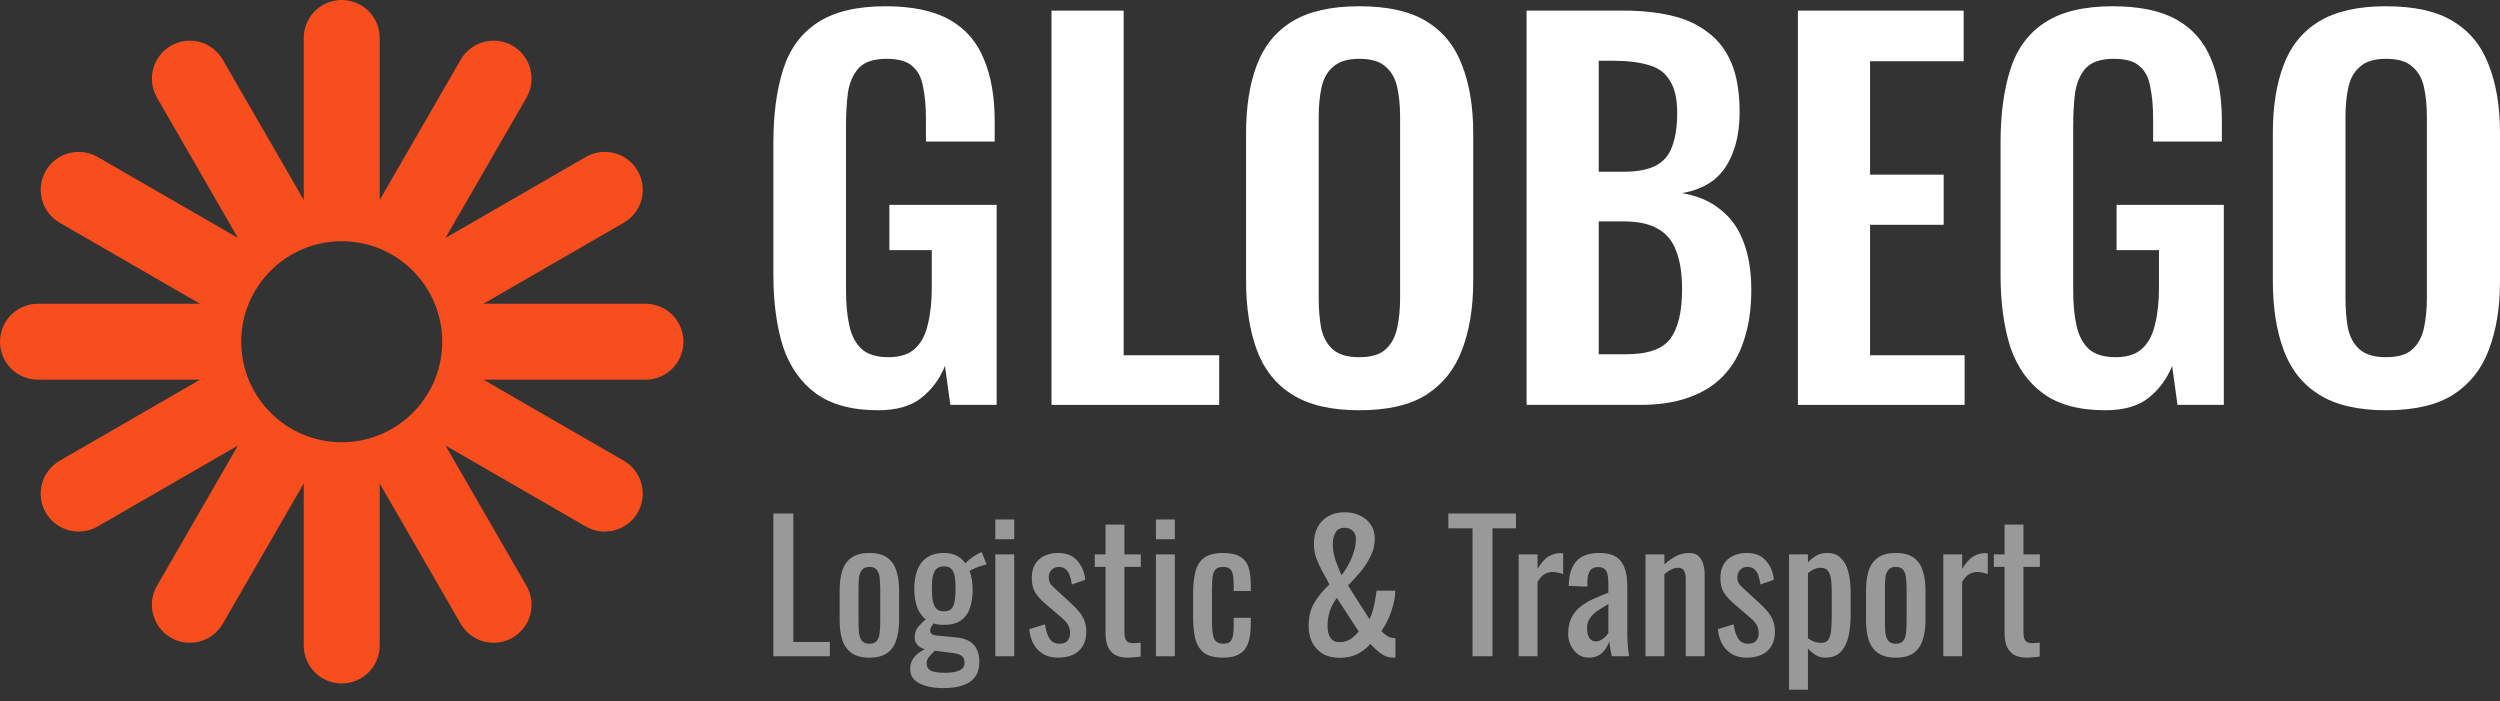<svg width="139" height="39" viewBox="0 0 139 39" fill="none" xmlns="http://www.w3.org/2000/svg">
<rect x="0" y="0" width="139" height="39" fill="#333333" stroke="none"/>
<path d="M19 0C19.56 0 20.097 0.222 20.493 0.618C20.889 1.014 21.111 1.551 21.111 2.111V11.121L25.616 3.317C25.896 2.833 26.358 2.479 26.898 2.334C27.439 2.189 28.015 2.265 28.5 2.545C28.985 2.825 29.338 3.286 29.483 3.827C29.628 4.368 29.552 4.944 29.273 5.429L24.768 13.232L32.572 8.728C33.057 8.448 33.633 8.372 34.174 8.517C34.714 8.662 35.175 9.015 35.455 9.5C35.735 9.985 35.811 10.561 35.666 11.102C35.521 11.642 35.167 12.103 34.683 12.383L26.879 16.889H35.889C36.449 16.889 36.986 17.111 37.382 17.507C37.778 17.903 38 18.44 38 19C38 19.56 37.778 20.097 37.382 20.493C36.986 20.889 36.449 21.111 35.889 21.111H26.879L34.683 25.617C35.167 25.897 35.52 26.358 35.665 26.898C35.81 27.439 35.735 28.015 35.455 28.5C35.175 28.985 34.714 29.338 34.173 29.483C33.632 29.628 33.056 29.552 32.571 29.273L24.768 24.769L29.273 32.572C29.552 33.057 29.627 33.633 29.482 34.174C29.337 34.714 28.984 35.175 28.499 35.455C28.014 35.735 27.438 35.811 26.898 35.666C26.357 35.521 25.896 35.167 25.616 34.683L21.111 26.879V35.889C21.111 36.449 20.889 36.986 20.493 37.382C20.097 37.778 19.56 38 19 38C18.44 38 17.903 37.778 17.507 37.382C17.111 36.986 16.889 36.449 16.889 35.889V26.879L12.384 34.683C12.104 35.167 11.642 35.521 11.102 35.666C10.561 35.811 9.985 35.735 9.5 35.455C9.015 35.175 8.662 34.714 8.517 34.173C8.372 33.632 8.448 33.056 8.728 32.571L13.231 24.769L5.429 29.273C4.944 29.552 4.368 29.628 3.827 29.483C3.286 29.338 2.825 28.985 2.545 28.5C2.265 28.015 2.19 27.439 2.335 26.898C2.48 26.358 2.833 25.897 3.317 25.617L11.121 21.111H2.111C1.551 21.111 1.014 20.889 0.618 20.493C0.222 20.097 0 19.56 0 19C1.97316e-07 18.44 0.222 17.903 0.618 17.507C1.014 17.111 1.551 16.889 2.111 16.889H11.121L3.317 12.383C2.833 12.103 2.48 11.642 2.335 11.102C2.19 10.561 2.265 9.985 2.545 9.5C2.825 9.015 3.286 8.662 3.827 8.517C4.368 8.372 4.944 8.448 5.429 8.728L13.231 13.231L8.728 5.429C8.589 5.189 8.499 4.923 8.463 4.648C8.427 4.374 8.445 4.094 8.517 3.826C8.588 3.559 8.712 3.308 8.881 3.088C9.05 2.868 9.261 2.683 9.501 2.545C9.986 2.265 10.562 2.189 11.102 2.334C11.643 2.479 12.104 2.833 12.384 3.317L16.889 11.121V2.111C16.889 1.551 17.111 1.014 17.507 0.618C17.903 0.222 18.44 1.97315e-07 19 0ZM19 13.412C15.914 13.412 13.412 15.914 13.412 19C13.412 22.086 15.914 24.589 19 24.589C22.086 24.589 24.588 22.086 24.588 19C24.588 15.914 22.086 13.412 19 13.412Z" fill="#F84E1D"/>
<path d="M132.658 22.81C131.104 22.81 129.867 22.521 128.945 21.944C128.024 21.367 127.364 20.537 126.967 19.454C126.569 18.372 126.37 17.091 126.37 15.611V7.411C126.37 5.932 126.569 4.669 126.967 3.622C127.364 2.558 128.024 1.746 128.945 1.187C129.867 0.627 131.104 0.348 132.658 0.348C134.248 0.348 135.495 0.627 136.398 1.187C137.32 1.746 137.979 2.558 138.377 3.622C138.792 4.669 139 5.932 139 7.411V15.638C139 17.1 138.792 18.372 138.377 19.454C137.979 20.519 137.32 21.349 136.398 21.944C135.495 22.521 134.248 22.81 132.658 22.81ZM132.658 19.86C133.327 19.86 133.814 19.716 134.122 19.427C134.447 19.139 134.664 18.742 134.772 18.236C134.88 17.731 134.935 17.181 134.935 16.586V6.491C134.935 5.878 134.88 5.327 134.772 4.84C134.664 4.353 134.447 3.974 134.122 3.703C133.814 3.415 133.327 3.27 132.658 3.27C132.026 3.27 131.547 3.415 131.222 3.703C130.896 3.974 130.68 4.353 130.571 4.84C130.463 5.327 130.409 5.878 130.409 6.491V16.586C130.409 17.181 130.454 17.731 130.544 18.236C130.652 18.742 130.869 19.139 131.195 19.427C131.52 19.716 132.008 19.86 132.658 19.86Z" fill="white"/>
<path d="M117.058 22.81C115.613 22.81 114.466 22.503 113.616 21.89C112.767 21.276 112.153 20.41 111.773 19.292C111.412 18.155 111.231 16.82 111.231 15.287V7.925C111.231 6.356 111.412 5.003 111.773 3.866C112.135 2.729 112.767 1.863 113.671 1.268C114.592 0.654 115.857 0.348 117.465 0.348C118.965 0.348 120.157 0.6 121.042 1.105C121.928 1.611 122.56 2.341 122.94 3.298C123.337 4.236 123.536 5.381 123.536 6.735V7.871H119.714V6.626C119.714 5.923 119.66 5.318 119.552 4.813C119.461 4.308 119.263 3.929 118.956 3.676C118.666 3.406 118.188 3.27 117.519 3.27C116.814 3.27 116.3 3.442 115.974 3.785C115.667 4.127 115.468 4.579 115.378 5.138C115.306 5.697 115.27 6.311 115.27 6.978V16.153C115.27 16.91 115.333 17.569 115.459 18.128C115.586 18.688 115.821 19.12 116.164 19.427C116.507 19.716 116.995 19.86 117.628 19.86C118.278 19.86 118.775 19.698 119.118 19.373C119.461 19.048 119.696 18.597 119.823 18.02C119.967 17.443 120.04 16.757 120.04 15.963V13.906H117.682V11.389H123.644V22.512H121.069L120.771 20.347C120.482 21.069 120.04 21.664 119.443 22.134C118.865 22.585 118.07 22.81 117.058 22.81Z" fill="white"/>
<path d="M99.964 22.512V0.591H109.179V3.405H103.975V9.711H108.068V12.499H103.975V19.752H109.233V22.512H99.964Z" fill="white"/>
<path d="M84.878 22.512V0.591H90.271C91.247 0.591 92.123 0.681 92.9 0.861C93.695 1.042 94.373 1.349 94.933 1.782C95.511 2.197 95.954 2.765 96.261 3.487C96.568 4.208 96.722 5.119 96.722 6.22C96.722 7.104 96.595 7.862 96.342 8.493C96.107 9.125 95.755 9.63 95.285 10.009C94.815 10.37 94.228 10.613 93.523 10.739C94.391 10.884 95.104 11.191 95.665 11.66C96.243 12.111 96.667 12.706 96.938 13.446C97.227 14.186 97.372 15.079 97.372 16.125C97.372 17.172 97.236 18.101 96.965 18.913C96.713 19.706 96.324 20.374 95.8 20.915C95.294 21.439 94.653 21.835 93.876 22.106C93.117 22.377 92.223 22.512 91.193 22.512H84.878ZM88.889 19.697H90.407C91.617 19.697 92.439 19.409 92.873 18.831C93.307 18.236 93.523 17.325 93.523 16.098C93.523 15.214 93.415 14.501 93.198 13.96C92.999 13.401 92.656 12.986 92.168 12.715C91.699 12.444 91.066 12.309 90.271 12.309H88.889V19.697ZM88.889 9.549H90.244C91.039 9.549 91.653 9.431 92.087 9.197C92.521 8.962 92.819 8.602 92.981 8.114C93.162 7.627 93.252 7.014 93.252 6.274C93.252 5.498 93.117 4.903 92.846 4.488C92.593 4.055 92.204 3.766 91.68 3.622C91.157 3.46 90.488 3.378 89.675 3.378H88.889V9.549Z" fill="white"/>
<path d="M75.569 22.81C74.015 22.81 72.778 22.521 71.856 21.944C70.935 21.367 70.275 20.537 69.878 19.454C69.48 18.372 69.281 17.091 69.281 15.611V7.411C69.281 5.932 69.48 4.669 69.878 3.622C70.275 2.558 70.935 1.746 71.856 1.187C72.778 0.627 74.015 0.348 75.569 0.348C77.159 0.348 78.406 0.627 79.309 1.187C80.231 1.746 80.89 2.558 81.288 3.622C81.703 4.669 81.911 5.932 81.911 7.411V15.638C81.911 17.1 81.703 18.372 81.288 19.454C80.89 20.519 80.231 21.349 79.309 21.944C78.406 22.521 77.159 22.81 75.569 22.81ZM75.569 19.86C76.238 19.86 76.725 19.716 77.033 19.427C77.358 19.139 77.575 18.742 77.683 18.236C77.791 17.731 77.846 17.181 77.846 16.586V6.491C77.846 5.878 77.791 5.327 77.683 4.84C77.575 4.353 77.358 3.974 77.033 3.703C76.725 3.415 76.238 3.27 75.569 3.27C74.937 3.27 74.458 3.415 74.133 3.703C73.808 3.974 73.591 4.353 73.482 4.84C73.374 5.327 73.32 5.878 73.32 6.491V16.586C73.32 17.181 73.365 17.731 73.455 18.236C73.564 18.742 73.78 19.139 74.106 19.427C74.431 19.716 74.919 19.86 75.569 19.86Z" fill="white"/>
<path d="M58.464 22.512V0.591H62.475V19.752H67.787V22.512H58.464Z" fill="white"/>
<path d="M48.827 22.81C47.382 22.81 46.234 22.503 45.385 21.89C44.536 21.276 43.922 20.41 43.542 19.292C43.181 18.155 43 16.82 43 15.287V7.925C43 6.356 43.181 5.003 43.542 3.866C43.903 2.729 44.536 1.863 45.439 1.268C46.361 0.654 47.625 0.348 49.233 0.348C50.733 0.348 51.926 0.6 52.811 1.105C53.696 1.611 54.329 2.341 54.708 3.298C55.106 4.236 55.304 5.381 55.304 6.735V7.871H51.483V6.626C51.483 5.923 51.429 5.318 51.32 4.813C51.23 4.308 51.031 3.929 50.724 3.676C50.435 3.406 49.956 3.27 49.288 3.27C48.583 3.27 48.068 3.442 47.743 3.785C47.436 4.127 47.237 4.579 47.147 5.138C47.074 5.697 47.038 6.311 47.038 6.978V16.153C47.038 16.91 47.101 17.569 47.228 18.128C47.354 18.688 47.589 19.12 47.933 19.427C48.276 19.716 48.764 19.86 49.396 19.86C50.047 19.86 50.543 19.698 50.887 19.373C51.23 19.048 51.465 18.597 51.591 18.02C51.736 17.443 51.808 16.757 51.808 15.963V13.906H49.45V11.389H55.413V22.512H52.838L52.54 20.347C52.251 21.069 51.808 21.664 51.212 22.134C50.634 22.585 49.839 22.81 48.827 22.81Z" fill="white"/>
<g opacity="0.5">
<path d="M112.681 36.564C112.387 36.564 112.148 36.508 111.965 36.398C111.788 36.286 111.657 36.13 111.572 35.927C111.494 35.725 111.454 35.486 111.454 35.212V31.518H110.856V30.823H111.454V29.167H112.504V30.823H113.417V31.518H112.504V35.143C112.504 35.365 112.54 35.526 112.612 35.623C112.684 35.715 112.822 35.761 113.024 35.761C113.077 35.761 113.135 35.757 113.201 35.751C113.273 35.744 113.342 35.738 113.407 35.731V36.505C113.276 36.525 113.155 36.538 113.044 36.544C112.933 36.557 112.812 36.564 112.681 36.564Z" fill="white"/>
<path d="M108.047 36.486V30.823H109.097V31.627C109.307 31.281 109.516 31.049 109.725 30.931C109.934 30.814 110.144 30.755 110.353 30.755C110.379 30.755 110.402 30.755 110.422 30.755C110.448 30.755 110.481 30.758 110.52 30.765V31.921C110.441 31.888 110.35 31.862 110.245 31.842C110.147 31.816 110.046 31.803 109.941 31.803C109.777 31.803 109.627 31.842 109.49 31.921C109.359 31.993 109.228 32.136 109.097 32.352V36.486H108.047Z" fill="white"/>
<path d="M105.41 36.565C104.991 36.565 104.661 36.48 104.419 36.31C104.177 36.14 104.004 35.898 103.899 35.585C103.801 35.272 103.752 34.903 103.752 34.478V32.832C103.752 32.407 103.801 32.038 103.899 31.725C104.004 31.411 104.177 31.17 104.419 31C104.661 30.83 104.991 30.745 105.41 30.745C105.828 30.745 106.156 30.83 106.391 31C106.633 31.17 106.803 31.411 106.901 31.725C107.006 32.038 107.058 32.407 107.058 32.832V34.478C107.058 34.903 107.006 35.272 106.901 35.585C106.803 35.898 106.633 36.14 106.391 36.31C106.156 36.48 105.828 36.565 105.41 36.565ZM105.41 35.791C105.613 35.791 105.753 35.732 105.832 35.614C105.917 35.497 105.966 35.343 105.979 35.154C105.999 34.958 106.008 34.755 106.008 34.547V32.773C106.008 32.558 105.999 32.355 105.979 32.166C105.966 31.976 105.917 31.823 105.832 31.705C105.753 31.581 105.613 31.519 105.41 31.519C105.207 31.519 105.063 31.581 104.978 31.705C104.893 31.823 104.841 31.976 104.821 32.166C104.808 32.355 104.802 32.558 104.802 32.773V34.547C104.802 34.755 104.808 34.958 104.821 35.154C104.841 35.343 104.893 35.497 104.978 35.614C105.063 35.732 105.207 35.791 105.41 35.791Z" fill="white"/>
<path d="M99.471 38.348V30.823H100.521V31.274C100.645 31.131 100.796 31.006 100.972 30.902C101.149 30.797 101.358 30.745 101.6 30.745C101.895 30.745 102.127 30.823 102.297 30.98C102.473 31.131 102.604 31.323 102.689 31.558C102.774 31.787 102.83 32.022 102.856 32.264C102.882 32.499 102.895 32.701 102.895 32.871V34.243C102.895 34.641 102.856 35.02 102.778 35.379C102.699 35.732 102.555 36.019 102.346 36.242C102.143 36.457 101.855 36.565 101.483 36.565C101.28 36.565 101.1 36.516 100.943 36.418C100.786 36.313 100.645 36.196 100.521 36.065V38.348H99.471ZM101.276 35.742C101.46 35.742 101.59 35.676 101.669 35.546C101.747 35.409 101.796 35.226 101.816 34.997C101.836 34.769 101.846 34.517 101.846 34.243V32.871C101.846 32.636 101.832 32.42 101.806 32.224C101.78 32.022 101.725 31.862 101.64 31.744C101.554 31.627 101.42 31.568 101.237 31.568C101.1 31.568 100.969 31.598 100.845 31.656C100.721 31.715 100.613 31.784 100.521 31.862V35.487C100.619 35.559 100.73 35.621 100.855 35.673C100.979 35.719 101.12 35.742 101.276 35.742Z" fill="white"/>
<path d="M97.116 36.565C96.651 36.565 96.279 36.421 95.997 36.134C95.716 35.84 95.556 35.454 95.517 34.978L96.39 34.713C96.442 35.072 96.53 35.343 96.655 35.526C96.779 35.703 96.962 35.791 97.204 35.791C97.394 35.791 97.538 35.739 97.636 35.634C97.734 35.523 97.783 35.376 97.783 35.193C97.783 35.03 97.747 34.883 97.675 34.752C97.603 34.622 97.485 34.488 97.322 34.351L96.351 33.518C96.154 33.348 95.987 33.158 95.85 32.95C95.719 32.74 95.654 32.469 95.654 32.136C95.654 31.836 95.713 31.584 95.831 31.382C95.955 31.173 96.125 31.016 96.341 30.912C96.563 30.801 96.822 30.745 97.116 30.745C97.587 30.745 97.947 30.892 98.195 31.186C98.444 31.473 98.588 31.823 98.627 32.234L97.881 32.499C97.855 32.303 97.816 32.133 97.763 31.989C97.711 31.839 97.636 31.725 97.538 31.646C97.44 31.562 97.312 31.519 97.155 31.519C96.985 31.519 96.848 31.578 96.743 31.695C96.645 31.806 96.596 31.94 96.596 32.097C96.596 32.195 96.615 32.293 96.655 32.391C96.701 32.483 96.776 32.574 96.88 32.665L97.881 33.586C98.019 33.711 98.146 33.844 98.264 33.988C98.388 34.132 98.49 34.295 98.568 34.478C98.646 34.661 98.686 34.873 98.686 35.115C98.686 35.435 98.62 35.703 98.49 35.918C98.359 36.134 98.175 36.297 97.94 36.408C97.704 36.513 97.43 36.565 97.116 36.565Z" fill="white"/>
<path d="M91.49 36.486V30.823H92.54V31.382C92.729 31.206 92.939 31.055 93.168 30.931C93.396 30.807 93.648 30.745 93.923 30.745C94.152 30.745 94.325 30.804 94.443 30.922C94.567 31.039 94.652 31.186 94.698 31.362C94.75 31.539 94.777 31.718 94.777 31.901V36.486H93.727V32.205C93.727 32.002 93.697 31.846 93.638 31.735C93.58 31.624 93.459 31.568 93.275 31.568C93.158 31.568 93.033 31.604 92.903 31.676C92.778 31.741 92.657 31.823 92.54 31.921V36.486H91.49Z" fill="white"/>
<path d="M88.329 36.565C88.106 36.565 87.91 36.503 87.74 36.379C87.57 36.248 87.436 36.085 87.338 35.889C87.24 35.686 87.19 35.474 87.19 35.252C87.19 34.899 87.249 34.602 87.367 34.36C87.485 34.119 87.645 33.916 87.848 33.753C88.057 33.583 88.296 33.436 88.564 33.312C88.839 33.188 89.127 33.067 89.427 32.95V32.548C89.427 32.319 89.414 32.13 89.388 31.98C89.362 31.829 89.306 31.718 89.221 31.646C89.143 31.568 89.022 31.529 88.858 31.529C88.715 31.529 88.597 31.562 88.505 31.627C88.42 31.692 88.358 31.787 88.319 31.911C88.279 32.029 88.26 32.169 88.26 32.332V32.616L87.22 32.577C87.233 31.95 87.377 31.49 87.652 31.196C87.926 30.895 88.351 30.745 88.927 30.745C89.49 30.745 89.889 30.899 90.124 31.206C90.359 31.513 90.477 31.957 90.477 32.538V35.124C90.477 35.301 90.481 35.471 90.487 35.634C90.5 35.797 90.513 35.951 90.526 36.094C90.546 36.232 90.562 36.362 90.575 36.486H89.614C89.594 36.382 89.568 36.251 89.535 36.094C89.509 35.931 89.49 35.784 89.477 35.654C89.411 35.876 89.284 36.085 89.094 36.281C88.911 36.47 88.656 36.565 88.329 36.565ZM88.741 35.663C88.845 35.663 88.943 35.634 89.035 35.575C89.127 35.516 89.208 35.451 89.28 35.379C89.352 35.301 89.401 35.239 89.427 35.193V33.586C89.264 33.678 89.11 33.769 88.966 33.861C88.822 33.952 88.695 34.05 88.584 34.155C88.479 34.253 88.394 34.367 88.329 34.498C88.27 34.622 88.24 34.765 88.24 34.929C88.24 35.157 88.283 35.337 88.368 35.468C88.453 35.598 88.577 35.663 88.741 35.663Z" fill="white"/>
<path d="M84.439 36.486V30.823H85.488V31.627C85.698 31.281 85.907 31.049 86.116 30.931C86.326 30.814 86.535 30.755 86.744 30.755C86.77 30.755 86.793 30.755 86.813 30.755C86.839 30.755 86.872 30.758 86.911 30.765V31.921C86.832 31.888 86.741 31.862 86.636 31.842C86.538 31.816 86.437 31.803 86.332 31.803C86.169 31.803 86.018 31.842 85.881 31.921C85.75 31.993 85.619 32.136 85.488 32.352V36.486H84.439Z" fill="white"/>
<path d="M81.873 36.487V29.374H80.529V28.551H84.287V29.374H82.982V36.487H81.873Z" fill="white"/>
<path d="M74.476 36.574C74.116 36.574 73.805 36.499 73.544 36.349C73.289 36.192 73.092 35.98 72.955 35.712C72.824 35.444 72.759 35.137 72.759 34.791C72.759 34.288 72.87 33.854 73.092 33.488C73.321 33.116 73.596 32.786 73.916 32.498C73.799 32.263 73.671 32.028 73.534 31.793C73.403 31.551 73.289 31.303 73.191 31.048C73.099 30.787 73.053 30.516 73.053 30.235C73.053 29.883 73.122 29.576 73.259 29.314C73.397 29.053 73.593 28.851 73.848 28.707C74.103 28.557 74.404 28.481 74.751 28.481C75.071 28.481 75.356 28.54 75.604 28.658C75.859 28.775 76.062 28.945 76.212 29.167C76.363 29.383 76.438 29.644 76.438 29.951C76.438 30.297 76.356 30.63 76.193 30.95C76.036 31.264 75.843 31.558 75.614 31.832C75.385 32.1 75.163 32.338 74.947 32.547L76.144 34.428C76.216 34.291 76.275 34.138 76.32 33.968C76.373 33.792 76.415 33.605 76.448 33.41C76.487 33.214 76.517 33.024 76.536 32.841H77.576C77.576 33.096 77.537 33.364 77.459 33.645C77.386 33.925 77.292 34.193 77.174 34.448C77.056 34.696 76.935 34.908 76.811 35.085C76.896 35.189 77.007 35.284 77.144 35.369C77.282 35.447 77.429 35.487 77.586 35.487V36.564C77.56 36.564 77.534 36.564 77.507 36.564C77.488 36.564 77.468 36.564 77.449 36.564C77.259 36.558 77.089 36.515 76.939 36.437C76.788 36.352 76.651 36.251 76.526 36.133C76.409 36.016 76.294 35.905 76.183 35.8C76.006 36.022 75.774 36.208 75.486 36.358C75.205 36.502 74.868 36.574 74.476 36.574ZM74.476 35.702C74.724 35.702 74.934 35.643 75.104 35.526C75.274 35.402 75.421 35.264 75.545 35.114L74.329 33.243C74.172 33.446 74.044 33.684 73.946 33.958C73.854 34.226 73.809 34.504 73.809 34.791C73.809 34.941 73.828 35.088 73.868 35.232C73.907 35.369 73.975 35.483 74.073 35.575C74.172 35.66 74.306 35.702 74.476 35.702ZM74.584 31.979C74.721 31.816 74.849 31.623 74.966 31.401C75.091 31.179 75.192 30.944 75.27 30.696C75.349 30.441 75.388 30.193 75.388 29.951C75.388 29.762 75.329 29.615 75.212 29.51C75.094 29.399 74.94 29.344 74.751 29.344C74.515 29.344 74.348 29.435 74.25 29.618C74.152 29.801 74.103 30.007 74.103 30.235C74.103 30.536 74.152 30.836 74.25 31.137C74.355 31.43 74.466 31.711 74.584 31.979Z" fill="white"/>
<path d="M67.994 36.565C67.53 36.565 67.176 36.473 66.934 36.29C66.699 36.101 66.539 35.837 66.454 35.497C66.375 35.157 66.336 34.762 66.336 34.311V33.008C66.336 32.532 66.379 32.127 66.463 31.793C66.549 31.454 66.709 31.196 66.944 31.019C67.186 30.837 67.536 30.745 67.994 30.745C68.406 30.745 68.723 30.814 68.946 30.951C69.175 31.081 69.332 31.281 69.417 31.549C69.502 31.81 69.544 32.136 69.544 32.528V32.861H68.593V32.518C68.593 32.27 68.576 32.074 68.543 31.931C68.511 31.787 68.452 31.682 68.367 31.617C68.282 31.552 68.161 31.519 68.004 31.519C67.834 31.519 67.703 31.558 67.611 31.637C67.52 31.715 67.458 31.849 67.425 32.038C67.399 32.221 67.386 32.473 67.386 32.793V34.576C67.386 35.059 67.431 35.383 67.523 35.546C67.615 35.709 67.778 35.791 68.014 35.791C68.19 35.791 68.318 35.752 68.396 35.673C68.481 35.588 68.534 35.471 68.553 35.321C68.579 35.17 68.593 35 68.593 34.811V34.351H69.544V34.742C69.544 35.121 69.499 35.448 69.407 35.722C69.322 35.996 69.165 36.206 68.936 36.349C68.714 36.493 68.4 36.565 67.994 36.565Z" fill="white"/>
<path d="M64.27 36.487V30.824H65.32V36.487H64.27ZM64.27 29.981V28.884H65.32V29.981H64.27Z" fill="white"/>
<path d="M62.695 36.564C62.4 36.564 62.161 36.508 61.978 36.398C61.802 36.286 61.671 36.13 61.586 35.927C61.507 35.725 61.468 35.486 61.468 35.212V31.518H60.87V30.823H61.468V29.167H62.518V30.823H63.43V31.518H62.518V35.143C62.518 35.365 62.554 35.526 62.626 35.623C62.698 35.715 62.835 35.761 63.038 35.761C63.09 35.761 63.149 35.757 63.215 35.751C63.286 35.744 63.355 35.738 63.421 35.731V36.505C63.29 36.525 63.169 36.538 63.058 36.544C62.946 36.557 62.825 36.564 62.695 36.564Z" fill="white"/>
<path d="M58.828 36.565C58.364 36.565 57.991 36.421 57.71 36.134C57.429 35.84 57.269 35.454 57.229 34.978L58.102 34.713C58.155 35.072 58.243 35.343 58.367 35.526C58.492 35.703 58.675 35.791 58.917 35.791C59.106 35.791 59.25 35.739 59.349 35.634C59.447 35.523 59.496 35.376 59.496 35.193C59.496 35.03 59.46 34.883 59.388 34.752C59.316 34.622 59.198 34.488 59.035 34.351L58.063 33.518C57.867 33.348 57.7 33.158 57.563 32.95C57.432 32.74 57.367 32.469 57.367 32.136C57.367 31.836 57.425 31.584 57.543 31.382C57.667 31.173 57.838 31.016 58.053 30.912C58.276 30.801 58.534 30.745 58.828 30.745C59.3 30.745 59.659 30.892 59.908 31.186C60.156 31.473 60.3 31.823 60.34 32.234L59.594 32.499C59.568 32.303 59.528 32.133 59.476 31.989C59.424 31.839 59.349 31.725 59.25 31.646C59.152 31.562 59.025 31.519 58.868 31.519C58.698 31.519 58.56 31.578 58.456 31.695C58.358 31.806 58.309 31.94 58.309 32.097C58.309 32.195 58.328 32.293 58.367 32.391C58.413 32.483 58.488 32.574 58.593 32.665L59.594 33.586C59.731 33.711 59.859 33.844 59.977 33.988C60.101 34.132 60.202 34.295 60.281 34.478C60.359 34.661 60.398 34.873 60.398 35.115C60.398 35.435 60.333 35.703 60.202 35.918C60.071 36.134 59.888 36.297 59.653 36.408C59.417 36.513 59.142 36.565 58.828 36.565Z" fill="white"/>
<path d="M55.34 36.487V30.824H56.39V36.487H55.34ZM55.34 29.981V28.884H56.39V29.981H55.34Z" fill="white"/>
<path d="M52.442 38.259C52.096 38.259 51.782 38.22 51.5 38.141C51.225 38.069 51.006 37.955 50.843 37.798C50.686 37.642 50.607 37.436 50.607 37.181C50.607 36.985 50.653 36.812 50.745 36.662C50.836 36.518 50.954 36.394 51.098 36.29C51.242 36.185 51.392 36.103 51.549 36.045L52.04 36.113C51.955 36.192 51.873 36.273 51.795 36.358C51.716 36.437 51.651 36.518 51.598 36.603C51.546 36.695 51.52 36.793 51.52 36.897C51.52 37.067 51.592 37.194 51.736 37.279C51.886 37.364 52.151 37.407 52.531 37.407C52.903 37.407 53.178 37.361 53.355 37.269C53.538 37.184 53.629 37.047 53.629 36.858C53.629 36.74 53.606 36.642 53.561 36.564C53.515 36.492 53.436 36.433 53.325 36.388C53.214 36.342 53.054 36.309 52.844 36.29L51.608 36.133C51.353 36.1 51.163 36.019 51.039 35.888C50.915 35.757 50.853 35.614 50.853 35.457C50.853 35.222 50.918 35.023 51.049 34.859C51.186 34.696 51.369 34.513 51.598 34.31L51.952 34.585C51.912 34.637 51.863 34.712 51.804 34.81C51.745 34.902 51.716 34.993 51.716 35.084C51.716 35.156 51.752 35.215 51.824 35.261C51.903 35.307 52.023 35.336 52.187 35.349L53.139 35.437C53.584 35.476 53.914 35.61 54.13 35.839C54.346 36.068 54.453 36.394 54.453 36.819C54.453 37.132 54.378 37.397 54.228 37.612C54.084 37.828 53.865 37.988 53.571 38.092C53.276 38.203 52.9 38.259 52.442 38.259ZM52.481 34.742C52.096 34.742 51.782 34.657 51.539 34.487C51.297 34.317 51.118 34.082 51 33.782C50.889 33.481 50.833 33.138 50.833 32.753C50.833 32.315 50.895 31.949 51.02 31.655C51.144 31.355 51.327 31.13 51.569 30.979C51.818 30.823 52.122 30.744 52.481 30.744C52.854 30.744 53.158 30.839 53.394 31.028C53.629 31.211 53.803 31.456 53.914 31.763C54.025 32.07 54.081 32.41 54.081 32.782C54.081 33.167 54.028 33.51 53.924 33.811C53.826 34.105 53.659 34.333 53.423 34.497C53.194 34.66 52.88 34.742 52.481 34.742ZM52.481 33.987C52.625 33.987 52.74 33.961 52.825 33.909C52.91 33.85 52.972 33.768 53.011 33.664C53.057 33.559 53.086 33.432 53.099 33.282C53.119 33.125 53.129 32.949 53.129 32.753C53.129 32.557 53.122 32.38 53.109 32.224C53.096 32.067 53.067 31.936 53.021 31.832C52.975 31.721 52.91 31.636 52.825 31.577C52.74 31.518 52.629 31.489 52.491 31.489C52.347 31.489 52.23 31.518 52.138 31.577C52.053 31.629 51.984 31.711 51.932 31.822C51.886 31.927 51.853 32.057 51.834 32.214C51.821 32.371 51.814 32.55 51.814 32.753C51.814 32.929 51.821 33.092 51.834 33.243C51.853 33.393 51.886 33.523 51.932 33.635C51.978 33.746 52.043 33.834 52.128 33.899C52.22 33.958 52.337 33.987 52.481 33.987ZM53.884 31.773L53.639 31.381C53.691 31.29 53.809 31.175 53.992 31.038C54.175 30.901 54.372 30.787 54.581 30.695L54.856 31.381C54.764 31.401 54.64 31.437 54.483 31.489C54.333 31.541 54.195 31.597 54.071 31.655C53.947 31.708 53.884 31.747 53.884 31.773Z" fill="white"/>
<path d="M48.343 36.565C47.924 36.565 47.594 36.48 47.352 36.31C47.11 36.14 46.936 35.898 46.832 35.585C46.734 35.272 46.685 34.903 46.685 34.478V32.832C46.685 32.407 46.734 32.038 46.832 31.725C46.936 31.411 47.11 31.17 47.352 31C47.594 30.83 47.924 30.745 48.343 30.745C48.761 30.745 49.088 30.83 49.324 31C49.566 31.17 49.736 31.411 49.834 31.725C49.939 32.038 49.991 32.407 49.991 32.832V34.478C49.991 34.903 49.939 35.272 49.834 35.585C49.736 35.898 49.566 36.14 49.324 36.31C49.088 36.48 48.761 36.565 48.343 36.565ZM48.343 35.791C48.545 35.791 48.686 35.732 48.765 35.614C48.85 35.497 48.899 35.343 48.912 35.154C48.931 34.958 48.941 34.755 48.941 34.547V32.773C48.941 32.558 48.931 32.355 48.912 32.166C48.899 31.976 48.85 31.823 48.765 31.705C48.686 31.581 48.545 31.519 48.343 31.519C48.14 31.519 47.996 31.581 47.911 31.705C47.826 31.823 47.774 31.976 47.754 32.166C47.741 32.355 47.734 32.558 47.734 32.773V34.547C47.734 34.755 47.741 34.958 47.754 35.154C47.774 35.343 47.826 35.497 47.911 35.614C47.996 35.732 48.14 35.791 48.343 35.791Z" fill="white"/>
<path d="M43 36.487V28.551H44.109V35.693H46.14V36.487H43Z" fill="white"/>
</g>
</svg>
